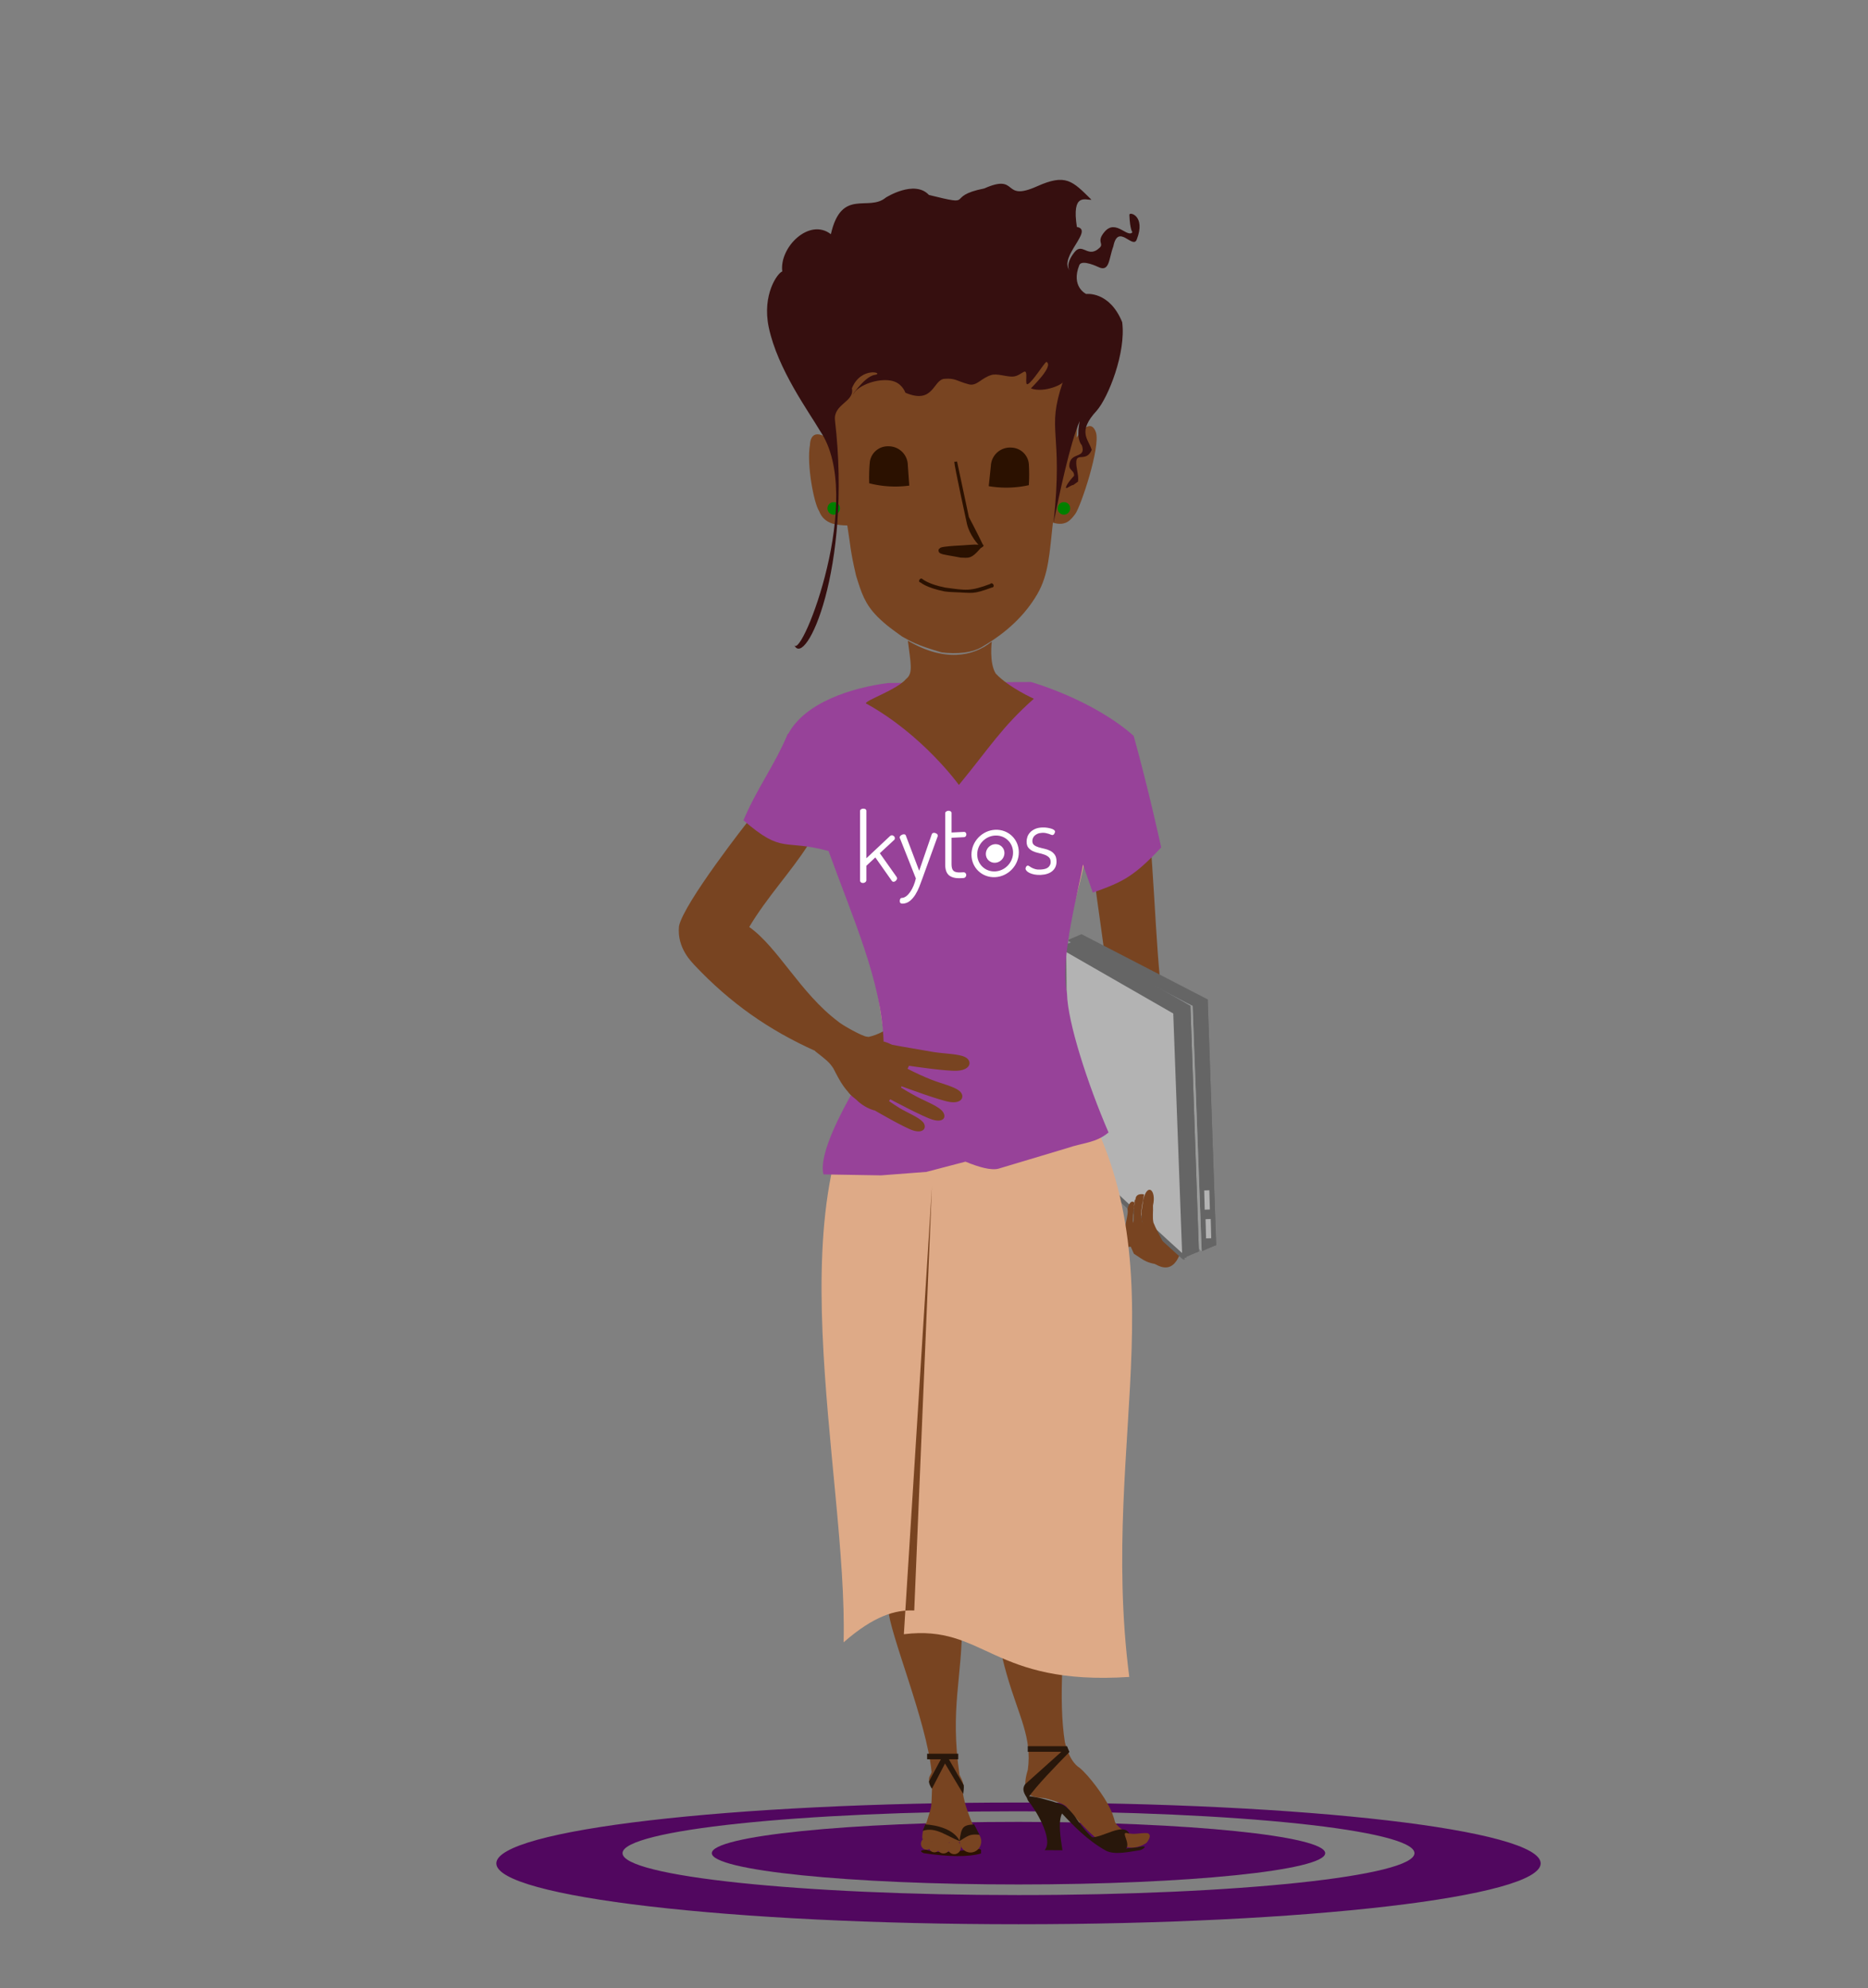 <?xml version="1.0" encoding="UTF-8" standalone="no"?>
<!-- Created with Inkscape (http://www.inkscape.org/) -->

<svg
   xmlns:dc="http://purl.org/dc/elements/1.1/"
   xmlns:cc="http://creativecommons.org/ns#"
   xmlns:rdf="http://www.w3.org/1999/02/22-rdf-syntax-ns#"
   xmlns:svg="http://www.w3.org/2000/svg"
   xmlns="http://www.w3.org/2000/svg"
   xmlns:sodipodi="http://sodipodi.sourceforge.net/DTD/sodipodi-0.dtd"
   xmlns:inkscape="http://www.inkscape.org/namespaces/inkscape"
   width="412.933"
   height="439.386"
   viewBox="0 0 387.125 411.924"
   id="svg5655"
   version="1.1"
   inkscape:version="0.91 r13725"
   sodipodi:docname="doc-wdev.svg">
  <rect x="0" y="0" width="387.125" height="411.924" fill="#808080" stroke="none"/>
  <defs
     id="defs5657">
    <clipPath
       id="SVGID_2_-4-7-2-6-3">
      <rect
         height="123.12"
         width="249.486"
         y="0"
         id="use9-0-5-4-4-4"
         x="0" />
    </clipPath>
  </defs>
  <sodipodi:namedview
     id="base"
     pagecolor="#ffffff"
     bordercolor="#666666"
     borderopacity="1.0"
     inkscape:pageopacity="0.0"
     inkscape:pageshadow="2"
     inkscape:zoom="0.56420342"
     inkscape:cx="592.02316"
     inkscape:cy="185.313"
     inkscape:document-units="px"
     inkscape:current-layer="g4815"
     showgrid="false"
     units="px"
     inkscape:window-width="1920"
     inkscape:window-height="1031"
     inkscape:window-x="0"
     inkscape:window-y="1"
     inkscape:window-maximized="1"
     fit-margin-top="0"
     fit-margin-left="0"
     fit-margin-right="0"
     fit-margin-bottom="0"
     inkscape:snap-global="false" />
  <g
     inkscape:label="Layer 1"
     inkscape:groupmode="layer"
     id="layer1"
     transform="translate(-31.222,-621.373)">
    <g
       transform="matrix(1.1,0,0,1.1,-40.628,-68.175)"
       id="g4815">
      <g
         transform="matrix(0.998,0,0,0.998,-117.852,211.395)"
         id="g3623-3">
        <g
           transform="matrix(0.796,0,0,0.796,136.073,240.782)"
           id="g9906-0-6">
          <path
             inkscape:connector-curvature="0"
             id="path9908-6-7"
             d="m 301.174,647.888 c -68.208,0 -123.837,6.481 -123.837,14.43 0,7.949 55.631,14.43 123.837,14.43 68.206,0 123.836,-6.49 123.836,-14.43 0,-7.939 -55.628,-14.43 -123.836,-14.43 z m 0,2.077 c 51.723,0 93.906,4.466 93.906,9.93 0,5.464 -42.184,9.931 -93.906,9.931 -51.721,0 -93.907,-4.461 -93.907,-9.931 0,-5.47 42.184,-9.93 93.907,-9.93 z"
             style="fill:#51075f;fill-opacity:1;stroke:none;stroke-width:0.769;stroke-miterlimit:4;stroke-dasharray:none;stroke-opacity:1" />
          <path
             inkscape:connector-curvature="0"
             style="fill:#51075f;fill-opacity:1;stroke:none;stroke-width:0.769;stroke-miterlimit:4;stroke-dasharray:none;stroke-opacity:1"
             d="m 301.174,667.313 c 40.06,0 72.733,-3.336 72.733,-7.418 0,-4.081 -32.672,-7.418 -72.733,-7.418 -40.06,0 -72.732,3.332 -72.732,7.418 0,4.086 32.673,7.418 72.732,7.418"
             class="cls-1"
             id="path9910-7-5" />
        </g>
        <g
           transform="matrix(1.047,0,0,1.047,-14.306,-162.521)"
           id="g4556">
          <path
             inkscape:connector-curvature="0"
             style="fill:#784421;fill-opacity:1;fill-rule:evenodd;stroke:none;stroke-width:0.769;stroke-miterlimit:4;stroke-dasharray:none;stroke-opacity:1"
             d="m 314.233,726.871 c 6.361,6.735 13.281,11.615 21.73,15.414 0,0 -0.03,0.04 -0.03,0.04 2.107,1.637 2.547,1.991 3.283,3.093 1.404,2.748 2.106,3.949 4.153,5.67 0.887,0.887 1.978,1.542 3.177,1.908 0.03,0 0.06,0 0.09,-0.01 0.07,0.04 5.375,3.134 6.967,3.634 1.995,0.63 2.567,-0.652 1.716,-1.573 -0.77,-0.831 -2.594,-1.549 -4.14,-2.452 -0.655,-0.407 -1.3,-0.833 -1.933,-1.275 0.08,-0.104 0.162,-0.211 0.236,-0.321 0.484,0.259 5.96,3.186 7.648,3.681 2.201,0.644 2.602,-0.746 1.561,-1.732 -0.936,-0.884 -2.969,-1.628 -4.735,-2.576 -0.969,-0.52 -1.813,-1.036 -2.537,-1.485 0.02,-0.05 0.05,-0.104 0.06,-0.156 0,-0.01 0.02,-0.06 0.02,-0.08 0.577,0.214 6.949,2.571 8.73,2.836 2.326,0.347 2.767,-1.16 1.678,-2.028 -0.98,-0.781 -3.125,-1.256 -4.985,-1.98 -1.478,-0.589 -2.927,-1.252 -4.339,-1.985 l 0.277,-0.535 c 0.858,0.128 6.906,1.025 8.768,0.891 2.493,-0.181 2.633,-1.833 1.319,-2.473 -1.188,-0.577 -3.52,-0.572 -5.609,-0.888 -2.48,-0.439 -5.19,-0.874 -7.508,-1.314 0.841,-0.956 3.848,-1.968 5.04,-3.253 1.736,-1.976 0.792,-3.96 -0.687,-3.5 -2.379,1.549 -4.995,4.553 -8.629,5.334 -0.06,0 -0.176,-0.04 -0.222,-0.04 -0.759,0.05 -4.904,-2.322 -5.244,-2.745 0,-0.01 -0.02,0 -0.03,-0.01 -6.838,-5.148 -10.764,-13.296 -16.009,-17.026 3.263,-5.453 7.542,-9.955 10.586,-14.739 0.687,-0.507 -11.077,-3.207 -10.642,-4.512 0,0 -11.751,14.91 -12.607,19.111 -0.403,4.019 2.408,6.545 2.841,7.073 z"
             id="path5005-7-5"
             sodipodi:nodetypes="ccccccccccccccccccccccccccccccccccccccc" />
          <path
             id="path4875"
             d="m 390.618,685.432 c 1.836,1.644 3.199,2.043 4.586,8.66 1.82,11.17 1.994,29.834 3.357,38.909 3.801,13.969 2.054,38.591 2.054,38.591 0,0 1.57,4.337 1.552,6.555 0.109,0.959 0.639,-4.572 0.588,-3.729 -0.588,3.729 -1.656,9.696 -6.697,5.407 -1.934,-4.2 -5.044,-1.24 -4.691,-1.907 0.05,-0.04 1.099,-3.076 1.141,-3.1 0.889,-1.734 2.331,-5.657 2.383,-6.222 0,-0.01 0.02,0 0.02,-0.03 -0.16,-14.232 -8.499,-20.464 -5.903,-34.695 -0.521,-9.364 -2.736,-20.014 -3.531,-30.2 0.533,-2.464 1.285,-5.854 1.737,-10.441 0.262,-1.795 1.383,-5.113 3.405,-7.802 z"
             style="opacity:1;fill:#784421;fill-opacity:1;fill-rule:evenodd;stroke:none;stroke-width:0.769;stroke-miterlimit:4;stroke-dasharray:none;stroke-opacity:1"
             inkscape:connector-curvature="0"
             sodipodi:nodetypes="ccccccccccccccc" />
          <g
             id="g4530"
             transform="translate(-38.006,-13.563)">
            <path
               inkscape:connector-curvature="0"
               id="path4453"
               class="cls-14"
               d="m 446.248,790.853 -1.531,-44.3 -22.758,-11.759 -2.331,1.006 1.051,38.43 22.954,17.566 2.615,-0.943"
               style="fill:#656565;fill-opacity:1;fill-rule:evenodd"
               sodipodi:nodetypes="ccccccc" />
            <path
               inkscape:connector-curvature="0"
               id="path4455"
               class="cls-15"
               d="m 446.248,790.853 c -0.214,0.06 -2.612,1.129 -2.612,1.129 l -1.635,-44.255 2.717,-1.173 1.53,44.299"
               style="fill:#656565;fill-opacity:1;fill-rule:evenodd" />
            <path
               inkscape:connector-curvature="0"
               id="path4457"
               class="cls-16"
               d="m 443.634,791.981 c -0.213,0.06 -21.353,-21.73 -21.353,-21.73 l -2.703,-34.228 22.421,11.704 1.635,44.254"
               style="fill:#8e9194;fill-rule:evenodd"
               sodipodi:nodetypes="ccccc" />
            <path
               inkscape:connector-curvature="0"
               id="path4459"
               class="cls-17"
               d="m 424.103,771.015 c -3.432,-6.828 -5.413,-10.839 -2.899,-31.053 0.05,-0.4 0.106,-0.797 0.16,-1.195 l 20.635,8.959 1.636,44.254 c -0.08,0.02 -10.211,-12.194 -16.771,-15.596"
               style="fill:#9b9c9b;fill-rule:evenodd"
               sodipodi:nodetypes="cccccc" />
            <path
               inkscape:connector-curvature="0"
               id="path4461"
               class="cls-14"
               d="m 443.134,791.996 -1.531,-44.3 -20.758,-11.759 -2.331,1.006 0.657,34.449 21.348,21.547 2.615,-0.943"
               style="fill:#656565;fill-opacity:1;fill-rule:evenodd"
               sodipodi:nodetypes="ccccccc" />
            <path
               inkscape:connector-curvature="0"
               id="path4463"
               class="cls-15"
               d="m 443.134,791.996 c -0.214,0.06 -2.612,1.129 -2.612,1.129 l -1.635,-44.255 2.717,-1.173 1.53,44.299"
               style="fill:#656565;fill-opacity:1;fill-rule:evenodd" />
            <path
               inkscape:connector-curvature="0"
               id="path4465"
               class="cls-16"
               d="m 440.521,793.123 c -0.213,0.06 -21.353,-19.73 -21.353,-19.73 l -0.346,-36.045 20.064,11.521 1.635,44.254"
               style="fill:#b3b3b3;fill-rule:evenodd;stroke:#656565;stroke-width:0.771;stroke-miterlimit:4;stroke-dasharray:none;stroke-opacity:1"
               sodipodi:nodetypes="ccccc" />
            <g
               id="g4467"
               transform="matrix(-1.045,-0.207,-0.207,1.045,446.997,781.354)"
               style="fill:#b3b3b3">
              <path
                 inkscape:connector-curvature="0"
                 id="path4469"
                 class="cls-18"
                 d="M 0.717,0 0,3.174 0.849,3.374 1.566,0.2 0.717,0"
                 transform="translate(0.006,4.723)"
                 style="fill:#b3b3b3;fill-rule:evenodd" />
              <path
                 inkscape:connector-curvature="0"
                 id="path4471"
                 class="cls-18"
                 d="M 0.717,0 0,3.174 0.849,3.374 1.566,0.2 0.717,0"
                 transform="translate(1.176,0.001)"
                 style="fill:#b3b3b3;fill-rule:evenodd" />
            </g>
          </g>
          <path
             inkscape:connector-curvature="0"
             style="fill:#784421;fill-opacity:1;fill-rule:evenodd;stroke:none;stroke-width:0.988;stroke-miterlimit:4;stroke-dasharray:none;stroke-opacity:1"
             d="m 379.661,761.405 c -8.278,0.941 -10.95,2.41 -22.238,5.218 l -16.235,-2.183 c 1.347,27.859 5.464,42.859 8.594,70.346 0.68,5.97 -1.07,-1.34 -0.693,7.925 0.181,4.442 6.936,20.29 7.844,29.563 -0.22,0.882 -0.979,0.865 0.08,2.884 -0.03,1.416 -0.105,3.266 -0.228,3.675 l -0.755,2.514 c -0.472,0.765 -0.869,2.009 -0.765,2.973 l 2.922,0.737 7.035,-0.319 c 0.113,-0.741 -0.04,-1.57 -0.676,-2.563 -0.508,-1.164 -1.715,-3.99 -1.995,-6.292 -0.197,-1.148 0.671,-0.711 -0.583,-3.113 -1.766,-12.055 0.533,-17.559 0.441,-27.448 l 2.524,-56.403 c 1.646,10.673 3.654,24.209 3.341,26.124 -3.706,41.651 7.592,45.106 6.011,56.815 -1.761,5.694 2.055,4.865 3.183,5.156 3.381,0.871 3.795,1.525 3.795,1.525 1.834,2.254 9.746,11.927 10.664,4.767 0.04,-0.328 -1.6,-1.15 -1.952,-2.088 0,0 -0.155,-0.892 -0.876,-2.422 -0.991,-2.101 -3.765,-5.915 -5.56,-7.353 0,0 -1.661,-0.832 -2.577,-4.568 -2.379,-15.082 3.458,-44.327 4.449,-46.29 1.29,-2.551 0.844,-59.285 0.844,-59.285 z"
             id="path10046"
             sodipodi:nodetypes="cccssccscccccccccccscscsccccc" />
          <path
             inkscape:connector-curvature="0"
             d="m 380.531,878.147 c 0,0 0.749,0.261 2.139,1.983 4.989,7.503 8.024,5.961 11.388,5.711 2.463,-0.587 0.75,0.552 0.36,0.532 -1.942,0.287 -4.453,0.882 -6.043,0.08 -3.331,-1.867 -5.833,-4.463 -7.93,-6.711 -0.755,1.593 -0.246,4.474 0.08,6.63 l -3.216,-0.02 c 1.73,-1.908 -1.809,-7.559 -2.814,-8.681 0,0 -1.073,-1.348 0.59,-0.97 1.77,0.314 1.677,0.338 3.44,0.815 z"
             style="fill:#28170b;fill-opacity:1;fill-rule:evenodd;stroke:none;stroke-width:0.988;stroke-miterlimit:4;stroke-dasharray:none;stroke-opacity:1"
             id="path10042"
             sodipodi:nodetypes="cccccccccccc" />
          <path
             inkscape:connector-curvature="0"
             d="m 355.503,886.887 c 0,0 -1.322,-0.516 0.452,-0.598 3.13,1.211 9.906,-0.772 9.892,0.07 l -0.01,0.592 c -2.348,0.659 -5.691,0.624 -10.334,-0.06 z"
             style="fill:#2b1100;fill-opacity:1;fill-rule:evenodd;stroke:none;stroke-width:0.988;stroke-miterlimit:4;stroke-dasharray:none;stroke-opacity:1"
             id="path10044"
             sodipodi:nodetypes="ccscc" />
          <path
             sodipodi:nodetypes="cccccccccccscccccccc"
             inkscape:connector-curvature="0"
             style="fill:#784421;fill-opacity:1;fill-rule:evenodd;stroke:none;stroke-width:0.988;stroke-miterlimit:4;stroke-dasharray:none;stroke-opacity:1"
             d="m 384.243,611.65 -49.377,0.278 2.644,19.512 c -2.543,-1.242 -2.505,1.57 -2.505,1.57 -0.645,3.527 0.729,10.629 1.639,11.93 0.915,2.495 3.414,2.569 5.09,2.617 0.608,3.757 0.496,4.383 1.568,9.003 0.968,3.148 1.588,5.136 3.876,7.453 1.522,1.516 2.946,2.5 4.429,3.561 1.459,0.811 2.535,1.538 7.141,2.867 2.659,0.333 5.641,0.143 7.615,-1.194 4.087,-2.43 7.394,-5.473 9.627,-9.31 2.075,-3.563 2.21,-7.481 2.813,-12.89 2.443,0.749 3.307,-0.651 3.996,-1.508 0.994,-1.238 4.63,-12.186 3.762,-14.758 -0.694,-2.057 -2.166,-1.072 -3.488,0.935 0.139,-5.652 1.478,-11.308 1.547,-16.918 l -0.452,0 c 0.02,-1.05 0.07,-2.103 0.08,-3.151 z"
             id="path10050" />
          <circle
             r="1.134"
             cy="644.478"
             cx="339.286"
             id="circle4896"
             style="color:#000000;clip-rule:nonzero;display:inline;overflow:visible;visibility:visible;opacity:1;isolation:auto;mix-blend-mode:normal;color-interpolation:sRGB;color-interpolation-filters:linearRGB;solid-color:#000000;solid-opacity:1;fill:#008000;fill-opacity:1;fill-rule:nonzero;stroke:none;stroke-width:0.5;stroke-linecap:butt;stroke-linejoin:miter;stroke-miterlimit:4;stroke-dasharray:none;stroke-dashoffset:0;stroke-opacity:1;color-rendering:auto;image-rendering:auto;shape-rendering:auto;text-rendering:auto;enable-background:accumulate" />
          <path
             inkscape:connector-curvature="0"
             style="fill:#360f0f;fill-opacity:1;fill-rule:evenodd;stroke:none;stroke-width:0.988;stroke-miterlimit:4;stroke-dasharray:none;stroke-opacity:1"
             d="m 383.129,593.75 c 3.163,0.538 -3.402,5.429 -1.282,7.871 0.162,0.187 -1.122,-0.838 0.852,-3.328 1.454,-1.836 2.423,1.239 4.538,-0.806 0.82,-0.793 -0.662,-1.031 0.873,-2.853 2.007,-2.383 4.129,1.159 5.033,0.07 0,0 -0.444,-0.437 -0.55,-3.15 -0.02,-0.609 3.021,0.157 1.324,4.473 -0.714,1.813 -3.375,-3.054 -4.222,1.243 -0.82,2.109 -0.63,4.725 -2.724,3.691 0,0 -2.961,-1.436 -3.405,-0.333 -1.564,3.886 1.236,5.204 1.236,5.204 0,0 4.184,-0.571 6.491,5.073 0.725,5.522 -2.529,13.631 -4.599,15.972 -3.526,3.815 -1.514,5.053 -0.889,7.053 -0.933,2.194 -2.643,0.565 -2.779,2.033 -0.108,1.161 0.492,2.522 0.304,3.689 -1.804,1.314 0,0 -1.957,1.132 -0.46,0.266 -0.248,-0.576 1.244,-2.178 0.08,-0.959 -0.896,-0.959 -0.854,-1.867 0.12,-2.563 3.099,-1.094 2.271,-3.618 -1.227,-1.378 -0.295,-4.582 -0.403,-4.342 -1.711,3.804 -3.758,13.577 -4.714,18.321 1.83,-16.936 -1.427,-16.274 1.709,-25.487 0.276,0.353 -3.284,2.136 -5.777,1.245 -0.08,-0.03 4.244,-4.035 2.787,-4.796 -0.534,0.367 -2.397,3.494 -3.336,4.004 -0.721,0.392 0.179,-2.634 -0.72,-2.208 -0.489,0.231 -1.177,0.849 -2.051,0.865 -1.247,0.02 -2.775,-0.593 -3.807,-0.291 -1.887,0.552 -2.624,2.085 -4.129,1.674 -2.159,-0.59 -2.378,-1.135 -4.341,-0.982 -2.087,0.162 -1.922,4.684 -7.038,2.509 -0.131,-0.306 -0.749,-1.891 -2.7,-2.199 -2.445,-0.387 -5.54,0.827 -6.472,2.126 -1.25,1.741 1.615,-2.85 3.631,-3.143 1.942,-0.282 -2.445,-1.685 -4.111,2.418 0.536,2.456 -3.389,2.817 -3.048,5.775 3.093,26.826 -5.342,44.793 -7.33,40.534 1.383,2.417 12.776,-26.734 4.652,-38.606 -1.995,-3.419 -7.678,-11.137 -9.266,-18.702 -1.246,-5.936 1.628,-9.83 2.437,-10.065 -0.559,-4.375 4.895,-9.73 8.763,-6.718 1.922,-8.418 6.766,-3.967 9.917,-6.606 0,0 5.154,-3.278 7.767,-0.464 8.805,2.166 2.576,0.301 9.977,-1.178 6.32,-2.803 3.068,2.501 9.498,-0.376 5.212,-2.331 6.367,-1.007 9.83,2.413 -1.055,0.101 -3.605,-1.329 -2.63,4.912 z"
             id="path10054"
             sodipodi:nodetypes="cssssssscssccccscscscsccscsssssscssscsccscccccscc" />
          <path
             inkscape:connector-curvature="0"
             style="fill:#2b1100;fill-opacity:1"
             d="m 371.256,633.521 a 3.26,3.26 0 0 1 3.208,2.927 30.372,30.372 0 0 1 0,3.848 18.893,18.893 0 0 1 -7.23,0.179 l 0.387,-3.684 0,-0.03 a 3.455,3.455 0 0 1 3.64,-3.242 z"
             class="cls-31"
             id="path10056" />
          <path
             inkscape:connector-curvature="0"
             id="path10060"
             class="cls-31"
             d="m 349.1,633.287 a 3.26,3.26 0 0 0 -3.304,2.817 30.372,30.372 0 0 0 -0.11,3.848 18.893,18.893 0 0 0 7.221,0.42 l -0.264,-3.693 0,-0.03 a 3.455,3.455 0 0 0 -3.53,-3.361 z"
             style="fill:#2b1100;fill-opacity:1" />
          <path
             inkscape:connector-curvature="0"
             d="m 361.275,636.072 c -0.02,0.636 2.277,11.149 2.277,11.149 0,0 0.444,2.208 2.526,4.166 -1.055,-2.225 -2.66,-5.26 -2.66,-5.26 l -2.143,-10.055"
             style="fill:#2b1100;fill-opacity:1;fill-rule:evenodd;stroke:#2b1100;stroke-width:0.5;stroke-miterlimit:4;stroke-dasharray:none;stroke-opacity:1"
             id="path10062"
             sodipodi:nodetypes="ccccc" />
          <path
             inkscape:connector-curvature="0"
             d="m 358.714,652.131 c 0.364,0.224 1.943,0.407 3.521,0.725 1.415,0.03 1.538,0.273 3.02,-1.363 -0.424,-0.02 -2.417,0.125 -2.417,0.125 1.692,-0.05 -4.715,0.148 -4.124,0.513"
             style="fill:#2b1100;fill-opacity:1;fill-rule:evenodd;stroke:#2b1100;stroke-opacity:1"
             id="path10064"
             sodipodi:nodetypes="ccccc" />
          <path
             inkscape:connector-curvature="0"
             d="m 360.845,659.39 c -0.529,-0.02 -1.037,-0.06 -1.518,-0.123 -3.291,-0.657 -4.268,-1.587 -4.318,-1.614 -0.338,0.08 0,-0.526 0.157,-0.286 0,0 1.073,0.961 4.204,1.577 3.746,0.5 4.496,0.727 8.235,-0.675 0.186,-0.371 0.572,0.373 0.146,0.291 -3.519,1.294 -3.264,0.95 -6.907,0.829"
             style="fill:#502d16;fill-opacity:1;fill-rule:nonzero;stroke:#2b1100;stroke-width:0.379;stroke-miterlimit:4;stroke-dasharray:none;stroke-opacity:1"
             id="path10066"
             sodipodi:nodetypes="cccccccc" />
          <path
             inkscape:connector-curvature="0"
             d="M 363.615,761.394 Z"
             style="fill:#c4c0c2;fill-opacity:1;fill-rule:evenodd;stroke:none"
             id="path10068" />
          <path
             sodipodi:nodetypes="cscccccccsccccccc"
             id="path4554"
             d="m 392.118,775.977 c -0.241,-1.268 -0.601,-0.418 -0.157,-2.68 0.242,-1.236 0.444,-2.015 0.276,-2.505 0,0 0.444,-1.963 1.303,-1.131 -0.536,3.009 -0.315,5.603 0.168,6.618 -0.687,-2.276 -0.183,-9.182 0.03,-6.669 -0.375,-1.926 1.49,-1.467 1.49,-1.467 0.06,0.02 -0.592,2.695 -0.526,4.045 0.441,1.898 0.16,0.859 1.153,3.619 -0.06,-0.299 -0.778,-1.519 -0.993,-2.76 -0.297,-1.713 0.165,-2.885 0.191,-3.789 0.763,-3.391 2.451,-1.884 1.796,0.888 0.06,1.192 -0.125,2.059 0.08,3.075 0.879,2.172 1.745,3.056 2.197,4.972 0.371,0.698 0.99,1.96 0.531,2.79 -4.112,-0.323 -4.233,-0.869 -6.253,-2.146 z"
             style="fill:#784421;fill-opacity:1;fill-rule:evenodd;stroke:none;stroke-width:0.769;stroke-miterlimit:4;stroke-dasharray:none;stroke-opacity:1"
             inkscape:connector-curvature="0" />
          <path
             inkscape:connector-curvature="0"
             id="path10070"
             style="fill:#deaa87;fill-opacity:1;fill-rule:evenodd;stroke:none;stroke-width:0.988;stroke-miterlimit:4;stroke-dasharray:none;stroke-opacity:1"
             d="m 331.875,686.08 c -3.2,5.731 6.434,9.829 4.804,15.741 3.169,8.878 8.341,16.339 9.044,21.292 2.243,12.813 3.15,20.097 3.15,20.097 -21.34,22.623 -7.016,74.933 -7.807,105.68 5.487,-4.811 9.375,-5.89 12.737,-5.742 l 3.184,-76.3 -5.055,80.578 c 14.68,-1.801 15.766,9.32 40.641,7.7 -5.678,-44.011 10.856,-77.005 -12.149,-109.936 -1.955,-12.417 0.47,-24.732 1.563,-27.041 2.967,-10.016 5.053,-22.636 5.053,-22.636 0.138,-6.112 3.805,-10.382 3.805,-10.382 -2.392,-3.564 -9.055,-5.442 -15.237,-8.374 -6.222,8.194 -6.169,17.191 -13.688,24.831 -2.414,-4.86 -4.977,-5.721 -15.314,-23.746 -0.89,-0.885 -13.057,5.447 -14.731,8.238 z"
             sodipodi:nodetypes="ccccccccccccccccc" />
          <ellipse
             style="color:#000000;clip-rule:nonzero;display:inline;overflow:visible;visibility:visible;opacity:1;isolation:auto;mix-blend-mode:normal;color-interpolation:sRGB;color-interpolation-filters:linearRGB;solid-color:#000000;solid-opacity:1;fill:#784421;fill-opacity:1;fill-rule:nonzero;stroke:none;stroke-width:0.5;stroke-linecap:butt;stroke-linejoin:miter;stroke-miterlimit:4;stroke-dasharray:none;stroke-dashoffset:0;stroke-opacity:1;color-rendering:auto;image-rendering:auto;shape-rendering:auto;text-rendering:auto;enable-background:accumulate"
             id="path4856"
             cx="363.948"
             cy="884.773"
             rx="1.937"
             ry="2.004" />
          <ellipse
             ry="1.244"
             rx="1.202"
             cy="885.834"
             cx="361.017"
             id="ellipse4858"
             style="color:#000000;clip-rule:nonzero;display:inline;overflow:visible;visibility:visible;opacity:1;isolation:auto;mix-blend-mode:normal;color-interpolation:sRGB;color-interpolation-filters:linearRGB;solid-color:#000000;solid-opacity:1;fill:#784421;fill-opacity:1;fill-rule:nonzero;stroke:none;stroke-width:0.5;stroke-linecap:butt;stroke-linejoin:miter;stroke-miterlimit:4;stroke-dasharray:none;stroke-dashoffset:0;stroke-opacity:1;color-rendering:auto;image-rendering:auto;shape-rendering:auto;text-rendering:auto;enable-background:accumulate" />
          <ellipse
             style="color:#000000;clip-rule:nonzero;display:inline;overflow:visible;visibility:visible;opacity:1;isolation:auto;mix-blend-mode:normal;color-interpolation:sRGB;color-interpolation-filters:linearRGB;solid-color:#000000;solid-opacity:1;fill:#784421;fill-opacity:1;fill-rule:nonzero;stroke:none;stroke-width:0.5;stroke-linecap:butt;stroke-linejoin:miter;stroke-miterlimit:4;stroke-dasharray:none;stroke-dashoffset:0;stroke-opacity:1;color-rendering:auto;image-rendering:auto;shape-rendering:auto;text-rendering:auto;enable-background:accumulate"
             id="ellipse4860"
             cx="359.08"
             cy="885.7"
             rx="1.202"
             ry="1.244" />
          <ellipse
             ry="1.071"
             rx="1.035"
             cy="885.672"
             cx="357.443"
             id="ellipse4862"
             style="color:#000000;clip-rule:nonzero;display:inline;overflow:visible;visibility:visible;opacity:1;isolation:auto;mix-blend-mode:normal;color-interpolation:sRGB;color-interpolation-filters:linearRGB;solid-color:#000000;solid-opacity:1;fill:#784421;fill-opacity:1;fill-rule:nonzero;stroke:none;stroke-width:0.5;stroke-linecap:butt;stroke-linejoin:miter;stroke-miterlimit:4;stroke-dasharray:none;stroke-dashoffset:0;stroke-opacity:1;color-rendering:auto;image-rendering:auto;shape-rendering:auto;text-rendering:auto;enable-background:accumulate" />
          <ellipse
             style="color:#000000;clip-rule:nonzero;display:inline;overflow:visible;visibility:visible;opacity:1;isolation:auto;mix-blend-mode:normal;color-interpolation:sRGB;color-interpolation-filters:linearRGB;solid-color:#000000;solid-opacity:1;fill:#784421;fill-opacity:1;fill-rule:nonzero;stroke:none;stroke-width:0.5;stroke-linecap:butt;stroke-linejoin:miter;stroke-miterlimit:4;stroke-dasharray:none;stroke-dashoffset:0;stroke-opacity:1;color-rendering:auto;image-rendering:auto;shape-rendering:auto;text-rendering:auto;enable-background:accumulate"
             id="ellipse4864"
             cx="356.04"
             cy="885.205"
             rx="1.035"
             ry="1.071" />
          <path
             style="color:#000000;clip-rule:nonzero;display:inline;overflow:visible;visibility:visible;opacity:1;isolation:auto;mix-blend-mode:normal;color-interpolation:sRGB;color-interpolation-filters:linearRGB;solid-color:#000000;solid-opacity:1;fill:#784421;fill-opacity:1;fill-rule:nonzero;stroke:none;stroke-width:0.5;stroke-linecap:butt;stroke-linejoin:miter;stroke-miterlimit:4;stroke-dasharray:none;stroke-dashoffset:0;stroke-opacity:1;color-rendering:auto;image-rendering:auto;shape-rendering:auto;text-rendering:auto;enable-background:accumulate"
             d="m 395.84,883.284 c 1.056,0.333 -0.153,1.747 -0.153,1.747 -1.93,1.38 -4.77,0.999 -4.741,-0.368 0.02,-1.107 -0.777,-2.517 0.944,-1.583 1.258,0.682 2.57,0.09 3.95,0.204 z"
             id="ellipse4866"
             inkscape:connector-curvature="0"
             sodipodi:nodetypes="csssc" />
          <path
             inkscape:connector-curvature="0"
             style="fill:#784421;fill-opacity:1;fill-rule:evenodd;stroke:none;stroke-width:0.769;stroke-miterlimit:4;stroke-dasharray:none;stroke-opacity:1"
             d="m 349.097,753.15 c 0.876,0.193 1.968,0.577 2.715,1.018 0,0 2.18,0.963 2.659,1.113 1.994,0.63 2.233,-0.785 0.78,-1.306 -0.321,-0.346 -1.406,-0.935 -1.406,-0.935 -0.85,-0.495 -1.297,-0.723 -2.199,-1.249 -0.656,-0.408 -2.035,-1.101 -2.668,-1.543 1.259,0.209 2.511,0.576 3.585,0.762 1.076,0.182 2.375,0.798 3.453,1.072 1.068,0.272 2.422,0.759 2.941,0.912 2.129,0.669 2.835,-0.987 0.535,-1.786 -0.399,-0.376 0,0 -2.177,-1.118 -1.009,-0.518 -1.544,-0.646 -2.558,-1.19 -1.896,-0.618 -1.725,-0.439 -3.803,-1 0.737,-0.103 3.557,0.396 4.484,0.463 1.088,0.08 1.199,0.197 2.902,0.861 1.146,0.91 0.727,0.577 2.495,1.463 2.326,0.346 2.834,-1.027 1.01,-2.028 -0.506,-0.404 -0.665,-0.487 -1.474,-1.218 -0.755,-0.682 -2.078,-1.215 -2.976,-1.565 -1.479,-0.589 -2.66,-0.65 -4.473,-1.049 l 0.77,-0.178 c 0.97,0 1.161,-0.01 3.897,0.09 1.121,0.453 3.352,0.905 3.526,1.199 2.369,1.813 5.254,0.746 1.932,-1.709 -0.519,-0.252 -1.439,-1.315 -2.378,-1.501 -1.215,-0.241 -2.668,-0.72 -3.846,-0.899 -2.48,-0.439 -4.67,-0.212 -6.988,-0.652 -1.012,-0.306 -2.451,-0.481 -3.676,1.166 -2.091,2.813 -3.318,8.268 -3.318,8.268 0,0 0.856,1.15 2.056,1.515 2.064,0.689 3.515,0.882 4.2,1.025 z"
             id="path4879"
             sodipodi:nodetypes="csccscccsccsccscccsccccccsccsccc" />
          <circle
             style="color:#000000;clip-rule:nonzero;display:inline;overflow:visible;visibility:visible;opacity:1;isolation:auto;mix-blend-mode:normal;color-interpolation:sRGB;color-interpolation-filters:linearRGB;solid-color:#000000;solid-opacity:1;fill:#008000;fill-opacity:1;fill-rule:nonzero;stroke:none;stroke-width:0.5;stroke-linecap:butt;stroke-linejoin:miter;stroke-miterlimit:4;stroke-dasharray:none;stroke-dashoffset:0;stroke-opacity:1;color-rendering:auto;image-rendering:auto;shape-rendering:auto;text-rendering:auto;enable-background:accumulate"
             id="path4894"
             cx="380.787"
             cy="644.478"
             r="1.134" />
          <path
             style="color:#000000;clip-rule:nonzero;display:inline;overflow:visible;visibility:visible;opacity:1;isolation:auto;mix-blend-mode:normal;color-interpolation:sRGB;color-interpolation-filters:linearRGB;solid-color:#000000;solid-opacity:1;fill:#28170b;fill-opacity:1;fill-rule:nonzero;stroke:none;stroke-width:0.5;stroke-linecap:butt;stroke-linejoin:miter;stroke-miterlimit:4;stroke-dasharray:none;stroke-dashoffset:0;stroke-opacity:1;color-rendering:auto;image-rendering:auto;shape-rendering:auto;text-rendering:auto;enable-background:accumulate"
             d="m 356.125,868.968 5.611,0 0,1.002 -5.611,0 z"
             id="rect4898"
             inkscape:connector-curvature="0" />
          <path
             id="path4901"
             d="m 374.271,867.613 7.082,0 0.4,1.002 -7.482,0 z"
             style="color:#000000;clip-rule:nonzero;display:inline;overflow:visible;visibility:visible;opacity:1;isolation:auto;mix-blend-mode:normal;color-interpolation:sRGB;color-interpolation-filters:linearRGB;solid-color:#000000;solid-opacity:1;fill:#28170b;fill-opacity:1;fill-rule:nonzero;stroke:none;stroke-width:0.5;stroke-linecap:butt;stroke-linejoin:miter;stroke-miterlimit:4;stroke-dasharray:none;stroke-dashoffset:0;stroke-opacity:1;color-rendering:auto;image-rendering:auto;shape-rendering:auto;text-rendering:auto;enable-background:accumulate"
             inkscape:connector-curvature="0"
             sodipodi:nodetypes="ccccc" />
          <path
             inkscape:connector-curvature="0"
             style="color:#000000;clip-rule:nonzero;display:inline;overflow:visible;visibility:visible;opacity:1;isolation:auto;mix-blend-mode:normal;color-interpolation:sRGB;color-interpolation-filters:linearRGB;solid-color:#000000;solid-opacity:1;fill:#28170b;fill-opacity:1;fill-rule:nonzero;stroke:none;stroke-width:0.5;stroke-linecap:butt;stroke-linejoin:miter;stroke-miterlimit:4;stroke-dasharray:none;stroke-dashoffset:0;stroke-opacity:1;color-rendering:auto;image-rendering:auto;shape-rendering:auto;text-rendering:auto;enable-background:accumulate"
             d="m 373.773,874.495 7.421,-6.65 0.588,0.811 c -2.618,2.693 -5.737,5.838 -7.571,8.403 -0.723,-1.077 -0.972,-1.737 -0.438,-2.564 z"
             id="path4903"
             sodipodi:nodetypes="ccccc" />
          <path
             id="path4905"
             d="m 385.636,884.047 c 2.13,0.126 5.912,-2.804 6.948,-0.668 -2.258,-0.815 1.107,2.309 -1.236,3.14 -3.383,0.05 -4.13,-1.458 -5.712,-2.472 z"
             style="color:#000000;clip-rule:nonzero;display:inline;overflow:visible;visibility:visible;opacity:1;isolation:auto;mix-blend-mode:normal;color-interpolation:sRGB;color-interpolation-filters:linearRGB;solid-color:#000000;solid-opacity:1;fill:#28170b;fill-opacity:1;fill-rule:nonzero;stroke:none;stroke-width:0.5;stroke-linecap:butt;stroke-linejoin:miter;stroke-miterlimit:4;stroke-dasharray:none;stroke-dashoffset:0;stroke-opacity:1;color-rendering:auto;image-rendering:auto;shape-rendering:auto;text-rendering:auto;enable-background:accumulate"
             inkscape:connector-curvature="0"
             sodipodi:nodetypes="cccc" />
          <path
             sodipodi:nodetypes="cccc"
             inkscape:connector-curvature="0"
             style="color:#000000;clip-rule:nonzero;display:inline;overflow:visible;visibility:visible;opacity:1;isolation:auto;mix-blend-mode:normal;color-interpolation:sRGB;color-interpolation-filters:linearRGB;solid-color:#000000;solid-opacity:1;fill:#28170b;fill-opacity:1;fill-rule:nonzero;stroke:none;stroke-width:0.5;stroke-linecap:butt;stroke-linejoin:miter;stroke-miterlimit:4;stroke-dasharray:none;stroke-dashoffset:0;stroke-opacity:1;color-rendering:auto;image-rendering:auto;shape-rendering:auto;text-rendering:auto;enable-background:accumulate"
             d="m 355.79,881.709 c 2.13,0.126 5.178,0.87 6.213,3.006 -2.257,-0.815 -4.337,-2.668 -6.68,-1.837 z"
             id="path4907" />
          <path
             id="path4909"
             d="m 364.603,881.709 c -2.13,0.126 -2.278,0.536 -2.646,3.006 1.522,-0.916 1.805,-1.331 3.615,-1.135 z"
             style="color:#000000;clip-rule:nonzero;display:inline;overflow:visible;visibility:visible;opacity:1;isolation:auto;mix-blend-mode:normal;color-interpolation:sRGB;color-interpolation-filters:linearRGB;solid-color:#000000;solid-opacity:1;fill:#28170b;fill-opacity:1;fill-rule:nonzero;stroke:none;stroke-width:0.5;stroke-linecap:butt;stroke-linejoin:miter;stroke-miterlimit:4;stroke-dasharray:none;stroke-dashoffset:0;stroke-opacity:1;color-rendering:auto;image-rendering:auto;shape-rendering:auto;text-rendering:auto;enable-background:accumulate"
             inkscape:connector-curvature="0"
             sodipodi:nodetypes="cccc" />
          <path
             style="color:#000000;clip-rule:nonzero;display:inline;overflow:visible;visibility:visible;opacity:1;isolation:auto;mix-blend-mode:normal;color-interpolation:sRGB;color-interpolation-filters:linearRGB;solid-color:#000000;solid-opacity:1;fill:#28170b;fill-opacity:1;fill-rule:nonzero;stroke:none;stroke-width:0.5;stroke-linecap:butt;stroke-linejoin:miter;stroke-miterlimit:4;stroke-dasharray:none;stroke-dashoffset:0;stroke-opacity:1;color-rendering:auto;image-rendering:auto;shape-rendering:auto;text-rendering:auto;enable-background:accumulate"
             d="m 356.447,873.978 2.522,-4.681 0.868,0.501 -2.853,5.484 c -0.239,-0.394 -0.482,-0.786 -0.537,-1.304 z"
             id="path4913"
             inkscape:connector-curvature="0"
             sodipodi:nodetypes="ccccc" />
          <path
             inkscape:connector-curvature="0"
             id="path4915"
             d="m 362.727,874.64 -3.066,-5.343 -0.867,0.501 3.844,6.429 c 0.06,-0.546 0.146,-1.102 0.09,-1.587 z"
             style="color:#000000;clip-rule:nonzero;display:inline;overflow:visible;visibility:visible;opacity:1;isolation:auto;mix-blend-mode:normal;color-interpolation:sRGB;color-interpolation-filters:linearRGB;solid-color:#000000;solid-opacity:1;fill:#28170b;fill-opacity:1;fill-rule:nonzero;stroke:none;stroke-width:0.5;stroke-linecap:butt;stroke-linejoin:miter;stroke-miterlimit:4;stroke-dasharray:none;stroke-dashoffset:0;stroke-opacity:1;color-rendering:auto;image-rendering:auto;shape-rendering:auto;text-rendering:auto;enable-background:accumulate"
             sodipodi:nodetypes="ccccc" />
          <g
             id="g4327"
             transform="translate(221.831,33.212)">
            <path
               id="path5027-7-2"
               d="m 153.041,642.564 -25.77,0.183 c -6.579,0.85 -14.962,3.484 -18.018,9.163 l -0.07,-0.03 c -2.411,5.759 -5.59,9.856 -8.003,15.616 7.166,6.209 7.175,3.3 15.339,5.541 4.544,12.507 9.519,23.461 9.928,34.28 -0.632,1.22 -12.345,18.278 -10.839,24.008 l 10.359,0.175 8.2,-0.628 7.044,-1.844 c 2.402,0.996 4.697,1.643 6.021,1.245 l 12.358,-3.702 c 2.819,-0.977 5.123,-0.89 7.413,-2.803 -3.801,-8.805 -7.38,-19.912 -7.485,-25.006 -1.379,-6.468 2.256,-19.129 2.876,-23.309 l 1.768,5.077 c 5.372,-1.912 7.343,-2.823 12.336,-8.142 0,0 -2.154,-9.992 -4.96,-20.112 -7.442,-6.594 -18.499,-9.707 -18.499,-9.707 z"
               style="fill:#974299;fill-opacity:1;fill-rule:evenodd;stroke:none;stroke-width:0.769;stroke-miterlimit:4;stroke-dasharray:none;stroke-opacity:1"
               inkscape:connector-curvature="0"
               sodipodi:nodetypes="ccccccccccccccccccccc" />
            <g
               transform="matrix(0.142,-0.007,0,0.142,122.198,665.415)"
               style="fill:#ffffff;fill-opacity:1"
               id="g5143-3-8">
              <defs
                 id="defs5145-4-9" />
              <clipPath
                 id="clipPath5149-2-7">
                <rect
                   x="0"
                   id="rect5151-8-3"
                   y="0"
                   width="249.486"
                   height="123.12" />
              </clipPath>
              <path
                 style="fill:#ffffff;fill-opacity:1"
                 id="path5153-5-6"
                 d="m 183.379,65.213 c 0,6.531 -5.294,11.825 -11.825,11.825 -6.531,0 -11.825,-5.294 -11.825,-11.825 0,-6.531 5.294,-11.825 11.825,-11.825 6.531,0 11.825,5.294 11.825,11.825"
                 clip-path="url(#SVGID_2_-4-7-2-6-3)"
                 inkscape:connector-curvature="0" />
              <path
                 style="fill:#ffffff;fill-opacity:1"
                 id="path5155-8-1"
                 d="m 25.119,57.663 21.407,31.306 c 0.329,0.661 0.495,1.237 0.495,1.733 0,0.908 -0.454,1.815 -1.361,2.722 -0.909,0.908 -1.899,1.361 -2.97,1.361 -1.073,0 -1.899,-0.495 -2.475,-1.485 L 19.427,62.736 8.043,72.759 l 0,18.438 c 0,0.825 -0.392,1.567 -1.175,2.227 -0.785,0.661 -1.754,0.99 -2.908,0.99 -1.157,0 -2.104,-0.329 -2.846,-0.99 C 0.371,92.764 0,92.022 0,91.197 L 0,2.97 C 0,2.064 0.371,1.342 1.114,0.804 1.856,0.269 2.803,0 3.96,0 5.114,0 6.083,0.269 6.868,0.804 7.651,1.342 8.043,2.064 8.043,2.97 l 0,60.261 30.193,-26.851 c 0.328,-0.165 0.638,-0.329 0.927,-0.495 0.288,-0.165 0.598,-0.248 0.928,-0.248 0.991,0 1.919,0.371 2.784,1.114 0.867,0.743 1.3,1.651 1.3,2.722 0,0.414 -0.043,0.805 -0.124,1.176 -0.083,0.371 -0.33,0.723 -0.742,1.051 z"
                 clip-path="url(#SVGID_2_-4-7-2-6-3)"
                 inkscape:connector-curvature="0" />
              <path
                 style="fill:#ffffff;fill-opacity:1"
                 id="path5157-6-2"
                 d="m 50.732,40.092 c -0.248,-0.329 -0.372,-0.7 -0.372,-1.114 0,-1.071 0.558,-1.98 1.671,-2.722 1.114,-0.743 2.206,-1.114 3.279,-1.114 0.66,0 1.257,0.124 1.794,0.371 0.536,0.248 0.886,0.702 1.052,1.362 L 75.108,82.41 91.071,36.875 c 0.495,-1.155 1.402,-1.733 2.722,-1.733 0.99,0 2.061,0.371 3.218,1.114 1.153,0.742 1.732,1.691 1.732,2.846 l 0,0.495 c 0,0.166 -0.083,0.331 -0.248,0.495 l -19.18,51.97 c -1.237,3.382 -2.579,6.888 -4.021,10.518 -1.444,3.629 -3.155,6.97 -5.135,10.023 -1.98,3.051 -4.269,5.568 -6.867,7.548 -2.599,1.98 -5.631,2.969 -9.096,2.969 -1.073,0 -1.96,-0.247 -2.66,-0.742 -0.701,-0.494 -1.052,-1.444 -1.052,-2.846 0,-0.909 0.186,-1.753 0.557,-2.537 0.371,-0.784 1.009,-1.174 1.918,-1.174 1.98,0 3.876,-0.641 5.692,-1.919 1.814,-1.279 3.506,-3.012 5.073,-5.197 1.567,-2.186 2.97,-4.723 4.207,-7.609 1.238,-2.89 2.228,-5.941 2.97,-9.157 z"
                 clip-path="url(#SVGID_2_-4-7-2-6-3)"
                 inkscape:connector-curvature="0" />
              <path
                 style="fill:#ffffff;fill-opacity:1"
                 id="path5159-3-9"
                 d="m 116.19,76.224 c 0,4.043 0.845,6.867 2.537,8.476 1.69,1.608 4.681,2.413 8.971,2.413 l 3.464,0 c 1.155,0 2.062,0.371 2.723,1.114 0.659,0.742 0.99,1.568 0.99,2.475 0,0.989 -0.331,1.855 -0.99,2.598 -0.661,0.742 -1.568,1.113 -2.723,1.113 l -3.464,0 c -6.435,0 -11.303,-1.423 -14.601,-4.268 -3.301,-2.846 -4.95,-7.487 -4.95,-13.921 l 0,-65.211 c 0,-0.907 0.433,-1.628 1.299,-2.165 0.867,-0.536 1.752,-0.805 2.661,-0.805 0.99,0 1.918,0.269 2.784,0.805 0.866,0.537 1.299,1.258 1.299,2.165 l 0,24.872 15.962,0 c 0.824,0 1.505,0.33 2.042,0.99 0.536,0.661 0.804,1.444 0.804,2.351 0,0.908 -0.268,1.692 -0.804,2.351 -0.537,0.661 -1.218,0.99 -2.042,0.99 l -15.962,0 z"
                 clip-path="url(#SVGID_2_-4-7-2-6-3)"
                 inkscape:connector-curvature="0" />
              <path
                 style="fill:#ffffff;fill-opacity:1"
                 id="path5161-1-3"
                 d="m 229.316,88.474 c 4.702,0 8,-0.867 9.899,-2.598 1.897,-1.733 2.846,-3.794 2.846,-6.188 0,-2.722 -0.764,-4.826 -2.289,-6.311 -1.528,-1.484 -3.403,-2.679 -5.631,-3.588 -2.226,-0.907 -4.682,-1.711 -7.362,-2.413 -2.682,-0.7 -5.135,-1.628 -7.362,-2.784 -2.228,-1.154 -4.105,-2.68 -5.631,-4.578 -1.527,-1.897 -2.289,-4.579 -2.289,-8.044 0,-1.979 0.35,-3.959 1.052,-5.939 0.7,-1.98 1.835,-3.774 3.403,-5.383 1.566,-1.608 3.589,-2.927 6.063,-3.959 2.475,-1.031 5.485,-1.547 9.033,-1.547 2.061,0 4.083,0.186 6.063,0.557 1.98,0.371 3.753,0.825 5.321,1.361 1.566,0.537 2.825,1.175 3.774,1.918 0.947,0.742 1.423,1.485 1.423,2.227 0,0.662 -0.309,1.527 -0.928,2.599 -0.619,1.073 -1.423,1.608 -2.413,1.608 -0.495,0 -1.113,-0.185 -1.856,-0.556 -0.743,-0.372 -1.651,-0.762 -2.722,-1.176 -1.073,-0.412 -2.31,-0.804 -3.712,-1.175 -1.404,-0.372 -3.013,-0.557 -4.826,-0.557 -2.311,0 -4.25,0.309 -5.816,0.928 -1.568,0.618 -2.846,1.404 -3.836,2.351 -0.989,0.949 -1.691,2.001 -2.103,3.155 -0.414,1.157 -0.619,2.227 -0.619,3.217 0,2.394 0.761,4.207 2.289,5.445 1.526,1.237 3.422,2.248 5.692,3.032 2.268,0.785 4.722,1.527 7.362,2.227 2.64,0.702 5.093,1.692 7.363,2.97 2.268,1.279 4.165,3.012 5.692,5.197 1.526,2.186 2.29,5.135 2.29,8.847 0,4.95 -1.733,8.847 -5.198,11.693 -3.464,2.846 -8.373,4.269 -14.725,4.269 -2.888,0 -5.527,-0.29 -7.919,-0.866 -2.394,-0.576 -4.435,-1.299 -6.125,-2.165 -1.692,-0.867 -3.012,-1.835 -3.96,-2.908 -0.949,-1.071 -1.423,-2.062 -1.423,-2.97 0,-0.823 0.267,-1.649 0.805,-2.474 0.535,-0.825 1.216,-1.238 2.042,-1.238 0.659,0 1.361,0.309 2.103,0.928 0.742,0.619 1.711,1.28 2.908,1.98 1.195,0.702 2.679,1.361 4.454,1.98 1.773,0.618 4.062,0.928 6.868,0.928"
                 clip-path="url(#SVGID_2_-4-7-2-6-3)"
                 inkscape:connector-curvature="0" />
              <path
                 style="fill:#ffffff;fill-opacity:1"
                 id="path5163-0-1"
                 d="m 171.554,87.98 c -12.573,0 -22.766,-10.193 -22.766,-22.767 0,-12.573 10.193,-22.766 22.766,-22.766 12.574,0 22.766,10.193 22.766,22.766 0,12.574 -10.192,22.767 -22.766,22.767 m 0,-52.84 c -16.609,0 -30.073,13.464 -30.073,30.073 0,16.61 13.464,30.074 30.073,30.074 16.609,0 30.073,-13.464 30.073,-30.074 0,-16.609 -13.464,-30.073 -30.073,-30.073"
                 clip-path="url(#SVGID_2_-4-7-2-6-3)"
                 inkscape:connector-curvature="0" />
            </g>
          </g>
          <path
             sodipodi:nodetypes="cccccccc"
             inkscape:connector-curvature="0"
             d="m 345.08,679.626 c 10.272,5.647 16.776,14.707 16.776,14.707 5.548,-6.746 7.704,-10.395 13.514,-15.539 0,0 -4.539,-2.031 -6.879,-4.544 -1.207,-1.948 -0.707,-5.762 -0.707,-5.762 -3.386,2.764 -8.633,3.666 -15.134,-0.158 0.502,4.043 0.999,5.869 -0.305,6.885 -1.618,1.94 -7.267,3.831 -7.265,4.411 z"
             style="fill:#784421;fill-opacity:1;fill-rule:evenodd;stroke:none;stroke-width:0.988;stroke-miterlimit:4;stroke-dasharray:none;stroke-opacity:1"
             id="path10052" />
          <path
             sodipodi:nodetypes="cccccccccccccccccccccccssc"
             id="path4548"
             d="m 343.372,751.087 c 0.887,0.887 1.978,1.542 3.177,1.908 0.03,0 0.06,0 0.09,-0.01 0.07,0.04 5.375,3.134 6.967,3.634 1.995,0.63 2.568,-0.652 1.716,-1.573 -0.77,-0.831 -2.594,-1.549 -4.14,-2.452 -0.655,-0.407 -1.3,-0.833 -1.933,-1.275 0.08,-0.104 0.162,-0.211 0.236,-0.321 0.484,0.259 5.96,3.186 7.648,3.681 2.201,0.644 2.602,-0.746 1.561,-1.732 -0.936,-0.884 -2.969,-1.628 -4.735,-2.576 -0.969,-0.52 -1.813,-1.036 -2.537,-1.485 0.02,-0.05 0.05,-0.104 0.06,-0.156 0,-0.01 0.02,-0.06 0.02,-0.08 0.577,0.214 6.949,2.571 8.73,2.836 2.326,0.347 2.767,-1.16 1.678,-2.028 -0.98,-0.781 -3.125,-1.256 -4.985,-1.98 -1.478,-0.589 -2.927,-1.252 -4.339,-1.985 l 0.277,-0.535 c 0.858,0.128 6.906,1.025 8.768,0.891 2.493,-0.181 2.633,-1.833 1.319,-2.473 -1.188,-0.577 -3.52,-0.572 -5.609,-0.888 -2.48,-0.439 -5.19,-0.874 -7.508,-1.314 -0.854,-0.407 -2.398,-1.081 -3.368,-0.488 -2.281,1.395 -4.919,5.502 -4.786,8.258 0.05,0.95 1.105,1.643 1.691,2.141 z"
             style="fill:#784421;fill-opacity:1;fill-rule:evenodd;stroke:none;stroke-width:0.769;stroke-miterlimit:4;stroke-dasharray:none;stroke-opacity:1"
             inkscape:connector-curvature="0" />
        </g>
      </g>
    </g>
  </g>
</svg>
